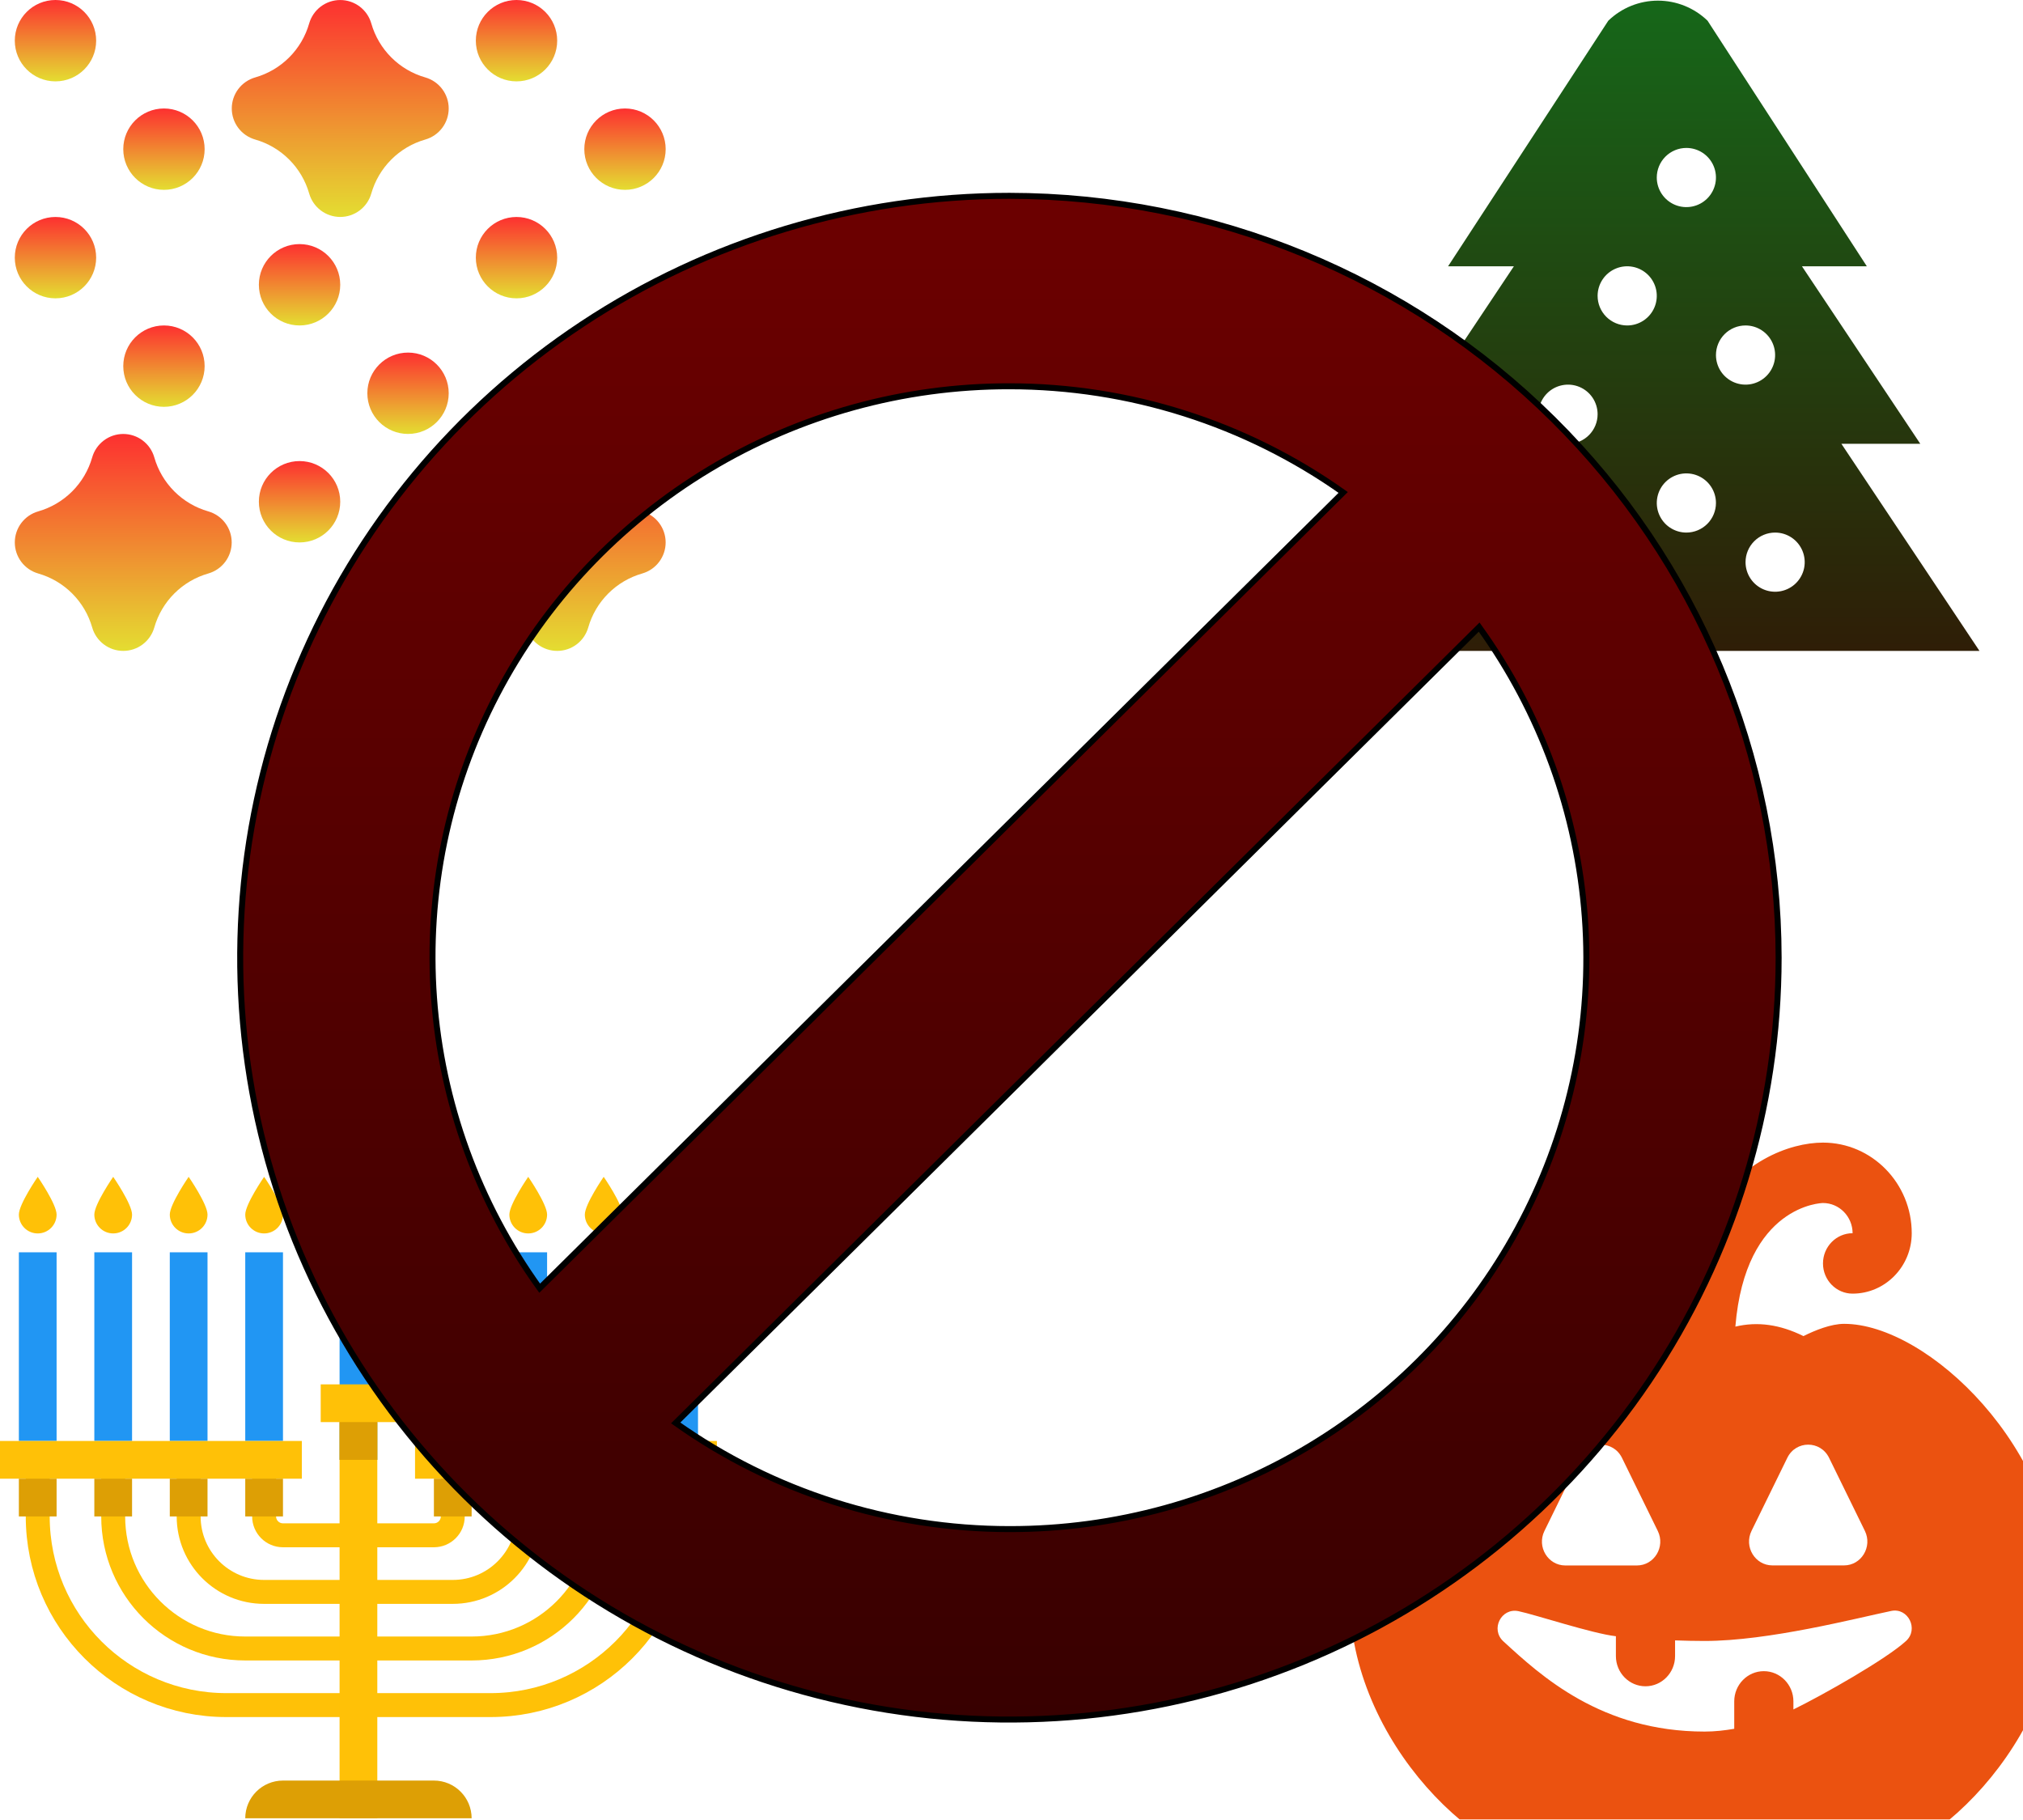 <svg width="169" height="152" viewBox="0 0 169 152" fill="none" xmlns="http://www.w3.org/2000/svg">
<g filter="url(#filter0_i_12_599)">
<path d="M150.058 106.586C148.966 106.586 147.639 107.12 146.66 107.61C144.698 106.639 142.824 106.376 140.971 106.818C141.811 96.627 148.222 96.493 148.291 96.493C149.653 96.493 150.763 97.626 150.765 99.016C149.401 99.016 148.291 100.147 148.291 101.54C148.291 102.932 149.398 104.063 150.763 104.063C153.489 104.063 155.705 101.799 155.705 99.016C155.705 94.843 152.379 91.447 148.291 91.447C145.521 91.447 141.163 93.019 138.43 97.914C136.967 95.214 134.869 93.128 132.096 91.715C130.872 91.089 129.389 91.599 128.779 92.843C128.169 94.089 128.663 95.605 129.884 96.229C133.46 98.053 135.42 101.532 135.842 106.818C134.026 106.386 132.195 106.623 130.274 107.549C129.202 106.911 128.018 106.588 126.75 106.588C119.808 106.586 108.748 116.978 108.748 129.293C108.748 141.608 119.832 152 126.794 152C127.926 152 128.994 151.733 129.983 151.203C131.915 152.073 133.841 152.189 135.82 151.533C137.538 152.154 139.273 152.154 140.993 151.533C142.975 152.189 144.9 152.073 146.83 151.203C147.819 151.733 148.887 152 150.019 152C156.981 152 168.065 141.608 168.065 129.293C168.065 116.978 157.003 106.586 150.058 106.586ZM142.32 123.883L145.311 117.778C145.669 117.044 146.361 116.678 147.055 116.678C147.75 116.678 148.439 117.044 148.8 117.778L151.791 123.883C152.438 125.206 151.497 126.765 150.046 126.765H144.065C142.617 126.765 141.673 125.208 142.32 123.883ZM125.02 123.888L128.01 117.783C128.369 117.049 129.061 116.683 129.755 116.683C130.45 116.683 131.139 117.049 131.5 117.783L134.491 123.888C135.138 125.213 134.196 126.77 132.746 126.77H126.765C125.317 126.77 124.372 125.213 125.02 123.888ZM155.231 133.077C153.58 134.589 148.336 137.566 145.82 138.797V138.123C145.82 136.731 144.712 135.6 143.348 135.6C141.984 135.6 140.877 136.731 140.877 138.123V140.414C140.071 140.551 139.251 140.646 138.405 140.646C129.755 140.646 124.696 135.956 121.59 133.108C120.495 132.103 121.407 130.289 122.85 130.587C124.249 130.877 129.024 132.462 130.991 132.681V134.339C130.991 135.732 132.098 136.862 133.462 136.862C134.827 136.862 135.934 135.732 135.934 134.339V133.029C136.732 133.057 137.548 133.077 138.405 133.077C143.766 133.077 151.067 131.177 153.993 130.569C155.409 130.277 156.306 132.093 155.231 133.077Z" fill="#EB5210"/>
</g>
<path d="M165.364 54.374L153.829 37.073H160.42L150.534 22.244H155.954L142.648 1.73C141.535 0.655 140.049 0.054 138.502 0.054C136.955 0.054 135.468 0.655 134.356 1.73L120.972 22.244H126.469L116.583 37.073H123.172L111.64 54.374H136.031V59.317H140.974V54.374H165.364ZM140.878 44.488C140.389 44.488 139.911 44.343 139.505 44.071C139.098 43.8 138.782 43.414 138.595 42.962C138.408 42.511 138.359 42.014 138.454 41.534C138.549 41.055 138.785 40.614 139.13 40.269C139.476 39.923 139.916 39.688 140.396 39.592C140.875 39.497 141.372 39.546 141.824 39.733C142.275 39.92 142.661 40.237 142.933 40.643C143.205 41.05 143.35 41.528 143.35 42.016C143.35 42.672 143.089 43.3 142.626 43.764C142.162 44.227 141.533 44.488 140.878 44.488ZM148.293 44.488C148.781 44.488 149.259 44.633 149.666 44.904C150.072 45.176 150.389 45.562 150.576 46.014C150.763 46.465 150.812 46.962 150.717 47.442C150.621 47.921 150.386 48.361 150.04 48.707C149.695 49.053 149.254 49.288 148.775 49.383C148.295 49.479 147.798 49.43 147.347 49.243C146.895 49.056 146.509 48.739 146.238 48.333C145.966 47.926 145.821 47.448 145.821 46.959C145.821 46.304 146.081 45.675 146.545 45.212C147.008 44.748 147.637 44.488 148.293 44.488ZM145.821 27.187C146.31 27.187 146.788 27.332 147.194 27.604C147.601 27.875 147.917 28.261 148.104 28.713C148.292 29.164 148.34 29.661 148.245 30.141C148.15 30.62 147.914 31.061 147.569 31.406C147.223 31.752 146.783 31.987 146.303 32.083C145.824 32.178 145.327 32.129 144.875 31.942C144.424 31.755 144.038 31.438 143.766 31.032C143.494 30.625 143.35 30.147 143.35 29.659C143.35 29.003 143.61 28.374 144.073 27.911C144.537 27.447 145.166 27.187 145.821 27.187ZM140.878 12.358C141.367 12.358 141.845 12.503 142.251 12.774C142.658 13.046 142.974 13.432 143.161 13.883C143.348 14.335 143.397 14.832 143.302 15.312C143.207 15.791 142.971 16.231 142.626 16.577C142.28 16.923 141.84 17.158 141.36 17.253C140.881 17.349 140.384 17.3 139.932 17.113C139.481 16.926 139.095 16.609 138.823 16.202C138.551 15.796 138.406 15.318 138.406 14.829C138.406 14.174 138.667 13.545 139.13 13.082C139.594 12.618 140.222 12.358 140.878 12.358ZM128.52 49.431C128.031 49.431 127.554 49.286 127.147 49.014C126.741 48.743 126.424 48.357 126.237 47.905C126.05 47.454 126.001 46.957 126.096 46.477C126.192 45.998 126.427 45.557 126.773 45.212C127.118 44.866 127.559 44.631 128.038 44.535C128.518 44.44 129.014 44.489 129.466 44.676C129.918 44.863 130.304 45.18 130.575 45.586C130.847 45.993 130.992 46.471 130.992 46.959C130.992 47.615 130.731 48.243 130.268 48.707C129.804 49.17 129.176 49.431 128.52 49.431ZM130.992 37.073C130.503 37.073 130.025 36.928 129.619 36.657C129.212 36.385 128.895 35.999 128.708 35.547C128.521 35.096 128.472 34.599 128.568 34.12C128.663 33.64 128.899 33.2 129.244 32.854C129.59 32.508 130.03 32.273 130.51 32.178C130.989 32.082 131.486 32.131 131.938 32.318C132.389 32.505 132.775 32.822 133.047 33.228C133.318 33.635 133.463 34.113 133.463 34.602C133.463 35.257 133.203 35.886 132.739 36.349C132.276 36.813 131.647 37.073 130.992 37.073ZM133.463 24.715C133.463 24.227 133.608 23.749 133.88 23.342C134.151 22.936 134.537 22.619 134.989 22.432C135.441 22.245 135.938 22.196 136.417 22.291C136.897 22.387 137.337 22.622 137.683 22.968C138.028 23.314 138.264 23.754 138.359 24.233C138.454 24.713 138.405 25.21 138.218 25.661C138.031 26.113 137.714 26.499 137.308 26.77C136.902 27.042 136.424 27.187 135.935 27.187C135.279 27.187 134.651 26.927 134.187 26.463C133.724 26 133.463 25.371 133.463 24.715Z" fill="url(#paint0_linear_12_599)"/>
<g clip-path="url(#clip0_12_599)">
<path d="M53.652 42.718C52.579 42.411 51.602 41.836 50.813 41.046C50.024 40.257 49.448 39.28 49.142 38.207C48.98 37.643 48.64 37.148 48.172 36.795C47.704 36.442 47.134 36.251 46.547 36.251C45.961 36.251 45.391 36.442 44.923 36.795C44.455 37.148 44.115 37.643 43.953 38.207C43.647 39.28 43.071 40.257 42.282 41.046C41.493 41.836 40.516 42.411 39.443 42.718C38.879 42.879 38.383 43.219 38.031 43.687C37.678 44.155 37.487 44.725 37.487 45.312C37.487 45.898 37.678 46.468 38.031 46.936C38.383 47.404 38.879 47.744 39.443 47.906C40.516 48.213 41.493 48.788 42.282 49.577C43.071 50.366 43.647 51.343 43.953 52.416C44.115 52.98 44.455 53.476 44.923 53.828C45.391 54.181 45.961 54.372 46.547 54.372C47.134 54.372 47.704 54.181 48.172 53.828C48.64 53.476 48.98 52.98 49.142 52.416C49.448 51.343 50.024 50.366 50.813 49.577C51.602 48.788 52.579 48.213 53.652 47.906C54.216 47.744 54.712 47.404 55.064 46.936C55.417 46.468 55.608 45.898 55.608 45.312C55.608 44.725 55.417 44.155 55.064 43.687C54.712 43.219 54.216 42.879 53.652 42.718Z" fill="url(#paint1_linear_12_599)"/>
<path d="M35.53 6.468C34.456 6.162 33.479 5.587 32.689 4.797C31.899 4.008 31.324 3.031 31.017 1.957C30.856 1.394 30.515 0.898 30.047 0.545C29.579 0.193 29.009 0.002 28.423 0.002C27.837 0.002 27.267 0.193 26.799 0.545C26.331 0.898 25.99 1.394 25.829 1.957C25.522 3.031 24.947 4.008 24.157 4.797C23.368 5.586 22.391 6.161 21.318 6.468C20.755 6.63 20.259 6.97 19.906 7.438C19.553 7.906 19.362 8.476 19.362 9.062C19.362 9.648 19.553 10.219 19.906 10.687C20.259 11.155 20.755 11.495 21.318 11.656C22.391 11.963 23.368 12.538 24.157 13.328C24.947 14.117 25.522 15.094 25.829 16.167C25.99 16.731 26.331 17.226 26.799 17.579C27.267 17.932 27.837 18.123 28.423 18.123C29.009 18.123 29.579 17.932 30.047 17.579C30.515 17.226 30.856 16.731 31.017 16.167C31.324 15.094 31.899 14.117 32.688 13.328C33.477 12.538 34.455 11.963 35.528 11.656C36.091 11.495 36.587 11.155 36.94 10.687C37.293 10.219 37.484 9.649 37.484 9.063C37.485 8.477 37.294 7.907 36.941 7.439C36.589 6.97 36.093 6.63 35.53 6.468Z" fill="url(#paint2_linear_12_599)"/>
<path d="M3.191 47.906C4.264 48.213 5.241 48.788 6.031 49.577C6.82 50.366 7.395 51.343 7.702 52.416C7.863 52.98 8.204 53.476 8.672 53.828C9.14 54.181 9.71 54.372 10.296 54.372C10.882 54.372 11.452 54.181 11.92 53.828C12.388 53.476 12.729 52.98 12.89 52.416C13.197 51.343 13.772 50.366 14.561 49.577C15.35 48.788 16.328 48.213 17.401 47.906C17.964 47.744 18.46 47.404 18.813 46.936C19.166 46.468 19.356 45.898 19.356 45.312C19.356 44.725 19.166 44.155 18.813 43.687C18.46 43.219 17.964 42.879 17.401 42.718C16.328 42.411 15.35 41.836 14.561 41.046C13.772 40.257 13.197 39.28 12.89 38.207C12.729 37.643 12.388 37.148 11.92 36.795C11.452 36.442 10.882 36.251 10.296 36.251C9.71 36.251 9.14 36.442 8.672 36.795C8.204 37.148 7.863 37.643 7.702 38.207C7.395 39.28 6.82 40.257 6.032 41.046C5.243 41.835 4.266 42.41 3.193 42.718C2.63 42.879 2.134 43.219 1.781 43.687C1.428 44.155 1.237 44.725 1.237 45.311C1.236 45.897 1.427 46.467 1.779 46.935C2.132 47.404 2.628 47.744 3.191 47.906Z" fill="url(#paint3_linear_12_599)"/>
<path d="M13.697 33.984C15.573 33.984 17.095 32.462 17.095 30.585C17.095 28.709 15.573 27.187 13.697 27.187C11.82 27.187 10.298 28.709 10.298 30.585C10.298 32.462 11.82 33.984 13.697 33.984Z" fill="url(#paint4_linear_12_599)"/>
<path d="M4.634 24.921C6.511 24.921 8.033 23.4 8.033 21.523C8.033 19.646 6.511 18.125 4.634 18.125C2.757 18.125 1.236 19.646 1.236 21.523C1.236 23.4 2.757 24.921 4.634 24.921Z" fill="url(#paint5_linear_12_599)"/>
<path d="M13.697 15.859C15.573 15.859 17.095 14.338 17.095 12.461C17.095 10.584 15.573 9.062 13.697 9.062C11.82 9.062 10.298 10.584 10.298 12.461C10.298 14.338 11.82 15.859 13.697 15.859Z" fill="url(#paint6_linear_12_599)"/>
<path d="M4.634 6.797C6.511 6.797 8.033 5.275 8.033 3.398C8.033 1.522 6.511 0 4.634 0C2.757 0 1.236 1.522 1.236 3.398C1.236 5.275 2.757 6.797 4.634 6.797Z" fill="url(#paint7_linear_12_599)"/>
<path d="M52.212 33.984C54.088 33.984 55.61 32.462 55.61 30.585C55.61 28.709 54.088 27.187 52.212 27.187C50.335 27.187 48.813 28.709 48.813 30.585C48.813 32.462 50.335 33.984 52.212 33.984Z" fill="url(#paint8_linear_12_599)"/>
<path d="M43.149 24.921C45.026 24.921 46.547 23.4 46.547 21.523C46.547 19.646 45.026 18.125 43.149 18.125C41.272 18.125 39.751 19.646 39.751 21.523C39.751 23.4 41.272 24.921 43.149 24.921Z" fill="url(#paint9_linear_12_599)"/>
<path d="M52.212 15.859C54.088 15.859 55.61 14.338 55.61 12.461C55.61 10.584 54.088 9.062 52.212 9.062C50.335 9.062 48.813 10.584 48.813 12.461C48.813 14.338 50.335 15.859 52.212 15.859Z" fill="url(#paint10_linear_12_599)"/>
<path d="M43.149 6.797C45.026 6.797 46.547 5.275 46.547 3.398C46.547 1.522 45.026 0 43.149 0C41.272 0 39.751 1.522 39.751 3.398C39.751 5.275 41.272 6.797 43.149 6.797Z" fill="url(#paint11_linear_12_599)"/>
<path d="M34.087 54.374C35.964 54.374 37.485 52.852 37.485 50.976C37.485 49.099 35.964 47.577 34.087 47.577C32.21 47.577 30.688 49.099 30.688 50.976C30.688 52.852 32.21 54.374 34.087 54.374Z" fill="url(#paint12_linear_12_599)"/>
<path d="M25.024 45.312C26.901 45.312 28.423 43.79 28.423 41.913C28.423 40.036 26.901 38.515 25.024 38.515C23.148 38.515 21.626 40.036 21.626 41.913C21.626 43.79 23.148 45.312 25.024 45.312Z" fill="url(#paint13_linear_12_599)"/>
<path d="M34.087 36.249C35.964 36.249 37.485 34.728 37.485 32.851C37.485 30.974 35.964 29.453 34.087 29.453C32.21 29.453 30.688 30.974 30.688 32.851C30.688 34.728 32.21 36.249 34.087 36.249Z" fill="url(#paint14_linear_12_599)"/>
<path d="M25.024 27.187C26.901 27.187 28.423 25.666 28.423 23.789C28.423 21.912 26.901 20.39 25.024 20.39C23.148 20.39 21.626 21.912 21.626 23.789C21.626 25.666 23.148 27.187 25.024 27.187Z" fill="url(#paint15_linear_12_599)"/>
</g>
<path d="M4.728 104.61H1.576V120.37H4.728V104.61Z" fill="#2196F3"/>
<path d="M11.032 104.61H7.88V120.37H11.032V104.61Z" fill="#2196F3"/>
<path d="M17.336 104.61H14.184V120.37H17.336V104.61Z" fill="#2196F3"/>
<path d="M23.64 104.61H20.488V120.37H23.64V104.61Z" fill="#2196F3"/>
<path d="M31.52 101.458H28.368V121.946H31.52V101.458Z" fill="#2196F3"/>
<path d="M39.4 104.61H36.248V120.37H39.4V104.61Z" fill="#2196F3"/>
<path d="M45.704 104.61H42.552V120.37H45.704V104.61Z" fill="#2196F3"/>
<path d="M52.008 104.61H48.856V120.37H52.008V104.61Z" fill="#2196F3"/>
<path d="M58.311 104.61H55.16V120.37H58.311V104.61Z" fill="#2196F3"/>
<path d="M31.52 98.306C31.52 99.178 30.814 99.882 29.944 99.882C29.074 99.882 28.368 99.178 28.368 98.306C28.368 97.435 29.944 95.154 29.944 95.154C29.944 95.154 31.52 97.435 31.52 98.306Z" fill="#FFC107"/>
<path d="M23.64 101.458C23.64 102.33 22.934 103.034 22.064 103.034C21.194 103.034 20.488 102.33 20.488 101.458C20.488 100.587 22.064 98.306 22.064 98.306C22.064 98.306 23.64 100.587 23.64 101.458Z" fill="#FFC107"/>
<path d="M17.336 101.458C17.336 102.33 16.63 103.034 15.76 103.034C14.89 103.034 14.184 102.33 14.184 101.458C14.184 100.587 15.76 98.306 15.76 98.306C15.76 98.306 17.336 100.587 17.336 101.458Z" fill="#FFC107"/>
<path d="M11.032 101.458C11.032 102.33 10.326 103.034 9.456 103.034C8.586 103.034 7.88 102.33 7.88 101.458C7.88 100.587 9.456 98.306 9.456 98.306C9.456 98.306 11.032 100.587 11.032 101.458Z" fill="#FFC107"/>
<path d="M4.728 101.458C4.728 102.33 4.022 103.034 3.152 103.034C2.282 103.034 1.576 102.33 1.576 101.458C1.576 100.587 3.152 98.306 3.152 98.306C3.152 98.306 4.728 100.587 4.728 101.458Z" fill="#FFC107"/>
<path d="M58.311 101.458C58.311 102.33 57.607 103.034 56.735 103.034C55.864 103.034 55.16 102.33 55.16 101.458C55.16 100.587 56.735 98.306 56.735 98.306C56.735 98.306 58.311 100.587 58.311 101.458Z" fill="#FFC107"/>
<path d="M52.008 101.458C52.008 102.33 51.303 103.034 50.432 103.034C49.56 103.034 48.856 102.33 48.856 101.458C48.856 100.587 50.432 98.306 50.432 98.306C50.432 98.306 52.008 100.587 52.008 101.458Z" fill="#FFC107"/>
<path d="M45.704 101.458C45.704 102.33 44.999 103.034 44.128 103.034C43.256 103.034 42.552 102.33 42.552 101.458C42.552 100.587 44.128 98.306 44.128 98.306C44.128 98.306 45.704 100.587 45.704 101.458Z" fill="#FFC107"/>
<path d="M39.4 101.458C39.4 102.33 38.695 103.034 37.824 103.034C36.952 103.034 36.248 102.33 36.248 101.458C36.248 100.587 37.824 98.306 37.824 98.306C37.824 98.306 39.4 100.587 39.4 101.458Z" fill="#FFC107"/>
<path d="M25.216 120.37H0V123.522H25.216V120.37Z" fill="#FFC107"/>
<path d="M59.888 120.37H34.672V123.522H59.888V120.37Z" fill="#FFC107"/>
<path d="M56.735 121.946V126.674C56.735 135.378 49.68 142.434 40.975 142.434H18.912C10.207 142.434 3.152 135.378 3.152 126.674V121.946" stroke="#FFC107" stroke-width="2"/>
<path d="M50.431 121.946V126.674C50.431 132.767 45.492 137.706 39.4 137.706H20.488C14.395 137.706 9.456 132.767 9.456 126.674V121.946" stroke="#FFC107" stroke-width="2"/>
<path d="M44.128 122.072V126.674C44.128 130.156 41.305 132.978 37.824 132.978H22.064C18.583 132.978 15.76 130.156 15.76 126.674V121.946" stroke="#FFC107" stroke-width="2"/>
<path d="M37.824 121.946V126.674C37.824 127.546 37.119 128.25 36.248 128.25H23.64C22.77 128.25 22.064 127.546 22.064 126.674V121.946" stroke="#FFC107" stroke-width="2"/>
<path d="M31.52 117.218H28.368V151.89H31.52V117.218Z" fill="#FFC107"/>
<path d="M33.096 115.642H26.792V118.794H33.096V115.642Z" fill="#FFC107"/>
<path d="M36.248 148.738H23.64C21.9 148.738 20.488 150.15 20.488 151.89H39.4C39.4 150.15 37.987 148.738 36.248 148.738Z" fill="#DD9F05"/>
<path d="M39.4 123.522H36.248V126.674H39.4V123.522Z" fill="#DD9F05"/>
<path d="M31.52 118.794H28.368V121.946H31.52V118.794Z" fill="#DD9F05"/>
<path d="M45.704 123.522H42.552V126.674H45.704V123.522Z" fill="#DD9F05"/>
<path d="M52.008 123.522H48.856V126.674H52.008V123.522Z" fill="#DD9F05"/>
<path d="M58.311 123.522H55.16V126.674H58.311V123.522Z" fill="#DD9F05"/>
<path d="M4.728 123.522H1.576V126.674H4.728V123.522Z" fill="#DD9F05"/>
<path d="M11.032 123.522H7.88V126.674H11.032V123.522Z" fill="#DD9F05"/>
<path d="M17.336 123.522H14.184V126.674H17.336V123.522Z" fill="#DD9F05"/>
<path d="M23.64 123.522H20.488V126.674H23.64V123.522Z" fill="#DD9F05"/>
<g filter="url(#filter1_d_12_599)">
<path d="M80.325 12.358C67.616 12.358 55.192 16.09 44.624 23.083C34.057 30.076 25.82 40.016 20.956 51.645C16.093 63.274 14.82 76.071 17.3 88.416C19.779 100.761 25.899 112.101 34.886 121.002C43.873 129.902 55.323 135.964 67.789 138.419C80.254 140.875 93.174 139.615 104.916 134.798C116.658 129.981 126.695 121.824 133.756 111.358C140.817 100.892 144.585 88.587 144.585 76C144.567 59.127 137.791 42.95 125.744 31.018C113.697 19.087 97.362 12.376 80.325 12.358ZM80.325 28.268C90.326 28.269 100.077 31.37 108.209 37.136L41.084 103.61C35.945 96.479 32.891 88.083 32.256 79.345C31.621 70.606 33.431 61.864 37.486 54.078C41.542 46.292 47.686 39.763 55.243 35.21C62.801 30.657 71.479 28.255 80.325 28.268ZM80.325 123.732C70.326 123.731 60.577 120.63 52.447 114.864L119.567 48.385C124.707 55.516 127.763 63.912 128.398 72.651C129.033 81.391 127.224 90.134 123.168 97.921C119.113 105.708 112.968 112.237 105.41 116.791C97.852 121.344 89.172 123.746 80.325 123.732Z" fill="url(#paint16_linear_12_599)"/>
<path d="M80.325 12.358C67.616 12.358 55.192 16.09 44.624 23.083C34.057 30.076 25.82 40.016 20.956 51.645C16.093 63.274 14.82 76.071 17.3 88.416C19.779 100.761 25.899 112.101 34.886 121.002C43.873 129.902 55.323 135.964 67.789 138.419C80.254 140.875 93.174 139.615 104.916 134.798C116.658 129.981 126.695 121.824 133.756 111.358C140.817 100.892 144.585 88.587 144.585 76C144.567 59.127 137.791 42.95 125.744 31.018C113.697 19.087 97.362 12.376 80.325 12.358ZM80.325 28.268C90.326 28.269 100.077 31.37 108.209 37.136L41.084 103.61C35.945 96.479 32.891 88.083 32.256 79.345C31.621 70.606 33.431 61.864 37.486 54.078C41.542 46.292 47.686 39.763 55.243 35.21C62.801 30.657 71.479 28.255 80.325 28.268ZM80.325 123.732C70.326 123.731 60.577 120.63 52.447 114.864L119.567 48.385C124.707 55.516 127.763 63.912 128.398 72.651C129.033 81.391 127.224 90.134 123.168 97.921C119.113 105.708 112.968 112.237 105.41 116.791C97.852 121.344 89.172 123.746 80.325 123.732Z" stroke="black" stroke-width="0.5"/>
</g>
<defs>
<filter id="filter0_i_12_599" x="108.748" y="91.447" width="63.317" height="64.553" filterUnits="userSpaceOnUse" color-interpolation-filters="sRGB">
<feFlood flood-opacity="0" result="BackgroundImageFix"/>
<feBlend mode="normal" in="SourceGraphic" in2="BackgroundImageFix" result="shape"/>
<feColorMatrix in="SourceAlpha" type="matrix" values="0 0 0 0 0 0 0 0 0 0 0 0 0 0 0 0 0 0 127 0" result="hardAlpha"/>
<feOffset dx="4" dy="4"/>
<feGaussianBlur stdDeviation="4"/>
<feComposite in2="hardAlpha" operator="arithmetic" k2="-1" k3="1"/>
<feColorMatrix type="matrix" values="0 0 0 0 0 0 0 0 0 0 0 0 0 0 0 0 0 0 0.25 0"/>
<feBlend mode="normal" in2="shape" result="effect1_innerShadow_12_599"/>
</filter>
<filter id="filter1_d_12_599" x="15.815" y="12.108" width="137.02" height="135.785" filterUnits="userSpaceOnUse" color-interpolation-filters="sRGB">
<feFlood flood-opacity="0" result="BackgroundImageFix"/>
<feColorMatrix in="SourceAlpha" type="matrix" values="0 0 0 0 0 0 0 0 0 0 0 0 0 0 0 0 0 0 127 0" result="hardAlpha"/>
<feOffset dx="4" dy="4"/>
<feGaussianBlur stdDeviation="2"/>
<feComposite in2="hardAlpha" operator="out"/>
<feColorMatrix type="matrix" values="0 0 0 0 0 0 0 0 0 0 0 0 0 0 0 0 0 0 0.25 0"/>
<feBlend mode="normal" in2="BackgroundImageFix" result="effect1_dropShadow_12_599"/>
<feBlend mode="normal" in="SourceGraphic" in2="effect1_dropShadow_12_599" result="shape"/>
</filter>
<linearGradient id="paint0_linear_12_599" x1="138.502" y1="0.054" x2="138.502" y2="59.317" gradientUnits="userSpaceOnUse">
<stop stop-color="#166719"/>
<stop offset="1" stop-color="#311705"/>
</linearGradient>
<linearGradient id="paint1_linear_12_599" x1="46.547" y1="36.251" x2="46.547" y2="54.372" gradientUnits="userSpaceOnUse">
<stop stop-color="#FD3030"/>
<stop offset="1" stop-color="#E4DD31"/>
</linearGradient>
<linearGradient id="paint2_linear_12_599" x1="28.423" y1="0.002" x2="28.423" y2="18.123" gradientUnits="userSpaceOnUse">
<stop stop-color="#FD3030"/>
<stop offset="1" stop-color="#E4DD31"/>
</linearGradient>
<linearGradient id="paint3_linear_12_599" x1="10.296" y1="36.251" x2="10.296" y2="54.372" gradientUnits="userSpaceOnUse">
<stop stop-color="#FD3030"/>
<stop offset="1" stop-color="#E4DD31"/>
</linearGradient>
<linearGradient id="paint4_linear_12_599" x1="13.697" y1="27.187" x2="13.697" y2="33.984" gradientUnits="userSpaceOnUse">
<stop stop-color="#FD3030"/>
<stop offset="1" stop-color="#E4DD31"/>
</linearGradient>
<linearGradient id="paint5_linear_12_599" x1="4.634" y1="18.125" x2="4.634" y2="24.921" gradientUnits="userSpaceOnUse">
<stop stop-color="#FD3030"/>
<stop offset="1" stop-color="#E4DD31"/>
</linearGradient>
<linearGradient id="paint6_linear_12_599" x1="13.697" y1="9.062" x2="13.697" y2="15.859" gradientUnits="userSpaceOnUse">
<stop stop-color="#FD3030"/>
<stop offset="1" stop-color="#E4DD31"/>
</linearGradient>
<linearGradient id="paint7_linear_12_599" x1="4.634" y1="0" x2="4.634" y2="6.797" gradientUnits="userSpaceOnUse">
<stop stop-color="#FD3030"/>
<stop offset="1" stop-color="#E4DD31"/>
</linearGradient>
<linearGradient id="paint8_linear_12_599" x1="52.212" y1="27.187" x2="52.212" y2="33.984" gradientUnits="userSpaceOnUse">
<stop stop-color="#FD3030"/>
<stop offset="1" stop-color="#E4DD31"/>
</linearGradient>
<linearGradient id="paint9_linear_12_599" x1="43.149" y1="18.125" x2="43.149" y2="24.921" gradientUnits="userSpaceOnUse">
<stop stop-color="#FD3030"/>
<stop offset="1" stop-color="#E4DD31"/>
</linearGradient>
<linearGradient id="paint10_linear_12_599" x1="52.212" y1="9.062" x2="52.212" y2="15.859" gradientUnits="userSpaceOnUse">
<stop stop-color="#FD3030"/>
<stop offset="1" stop-color="#E4DD31"/>
</linearGradient>
<linearGradient id="paint11_linear_12_599" x1="43.149" y1="0" x2="43.149" y2="6.797" gradientUnits="userSpaceOnUse">
<stop stop-color="#FD3030"/>
<stop offset="1" stop-color="#E4DD31"/>
</linearGradient>
<linearGradient id="paint12_linear_12_599" x1="34.087" y1="47.577" x2="34.087" y2="54.374" gradientUnits="userSpaceOnUse">
<stop stop-color="#FD3030"/>
<stop offset="1" stop-color="#E4DD31"/>
</linearGradient>
<linearGradient id="paint13_linear_12_599" x1="25.024" y1="38.515" x2="25.024" y2="45.312" gradientUnits="userSpaceOnUse">
<stop stop-color="#FD3030"/>
<stop offset="1" stop-color="#E4DD31"/>
</linearGradient>
<linearGradient id="paint14_linear_12_599" x1="34.087" y1="29.453" x2="34.087" y2="36.249" gradientUnits="userSpaceOnUse">
<stop stop-color="#FD3030"/>
<stop offset="1" stop-color="#E4DD31"/>
</linearGradient>
<linearGradient id="paint15_linear_12_599" x1="25.024" y1="20.39" x2="25.024" y2="27.187" gradientUnits="userSpaceOnUse">
<stop stop-color="#FD3030"/>
<stop offset="1" stop-color="#E4DD31"/>
</linearGradient>
<linearGradient id="paint16_linear_12_599" x1="80.325" y1="12.358" x2="80.325" y2="139.642" gradientUnits="userSpaceOnUse">
<stop stop-color="#6C0000"/>
<stop offset="1" stop-color="#380000"/>
</linearGradient>
<clipPath id="clip0_12_599">
<rect width="54.374" height="54.374" fill="white" transform="translate(1.236)"/>
</clipPath>
</defs>
</svg>
